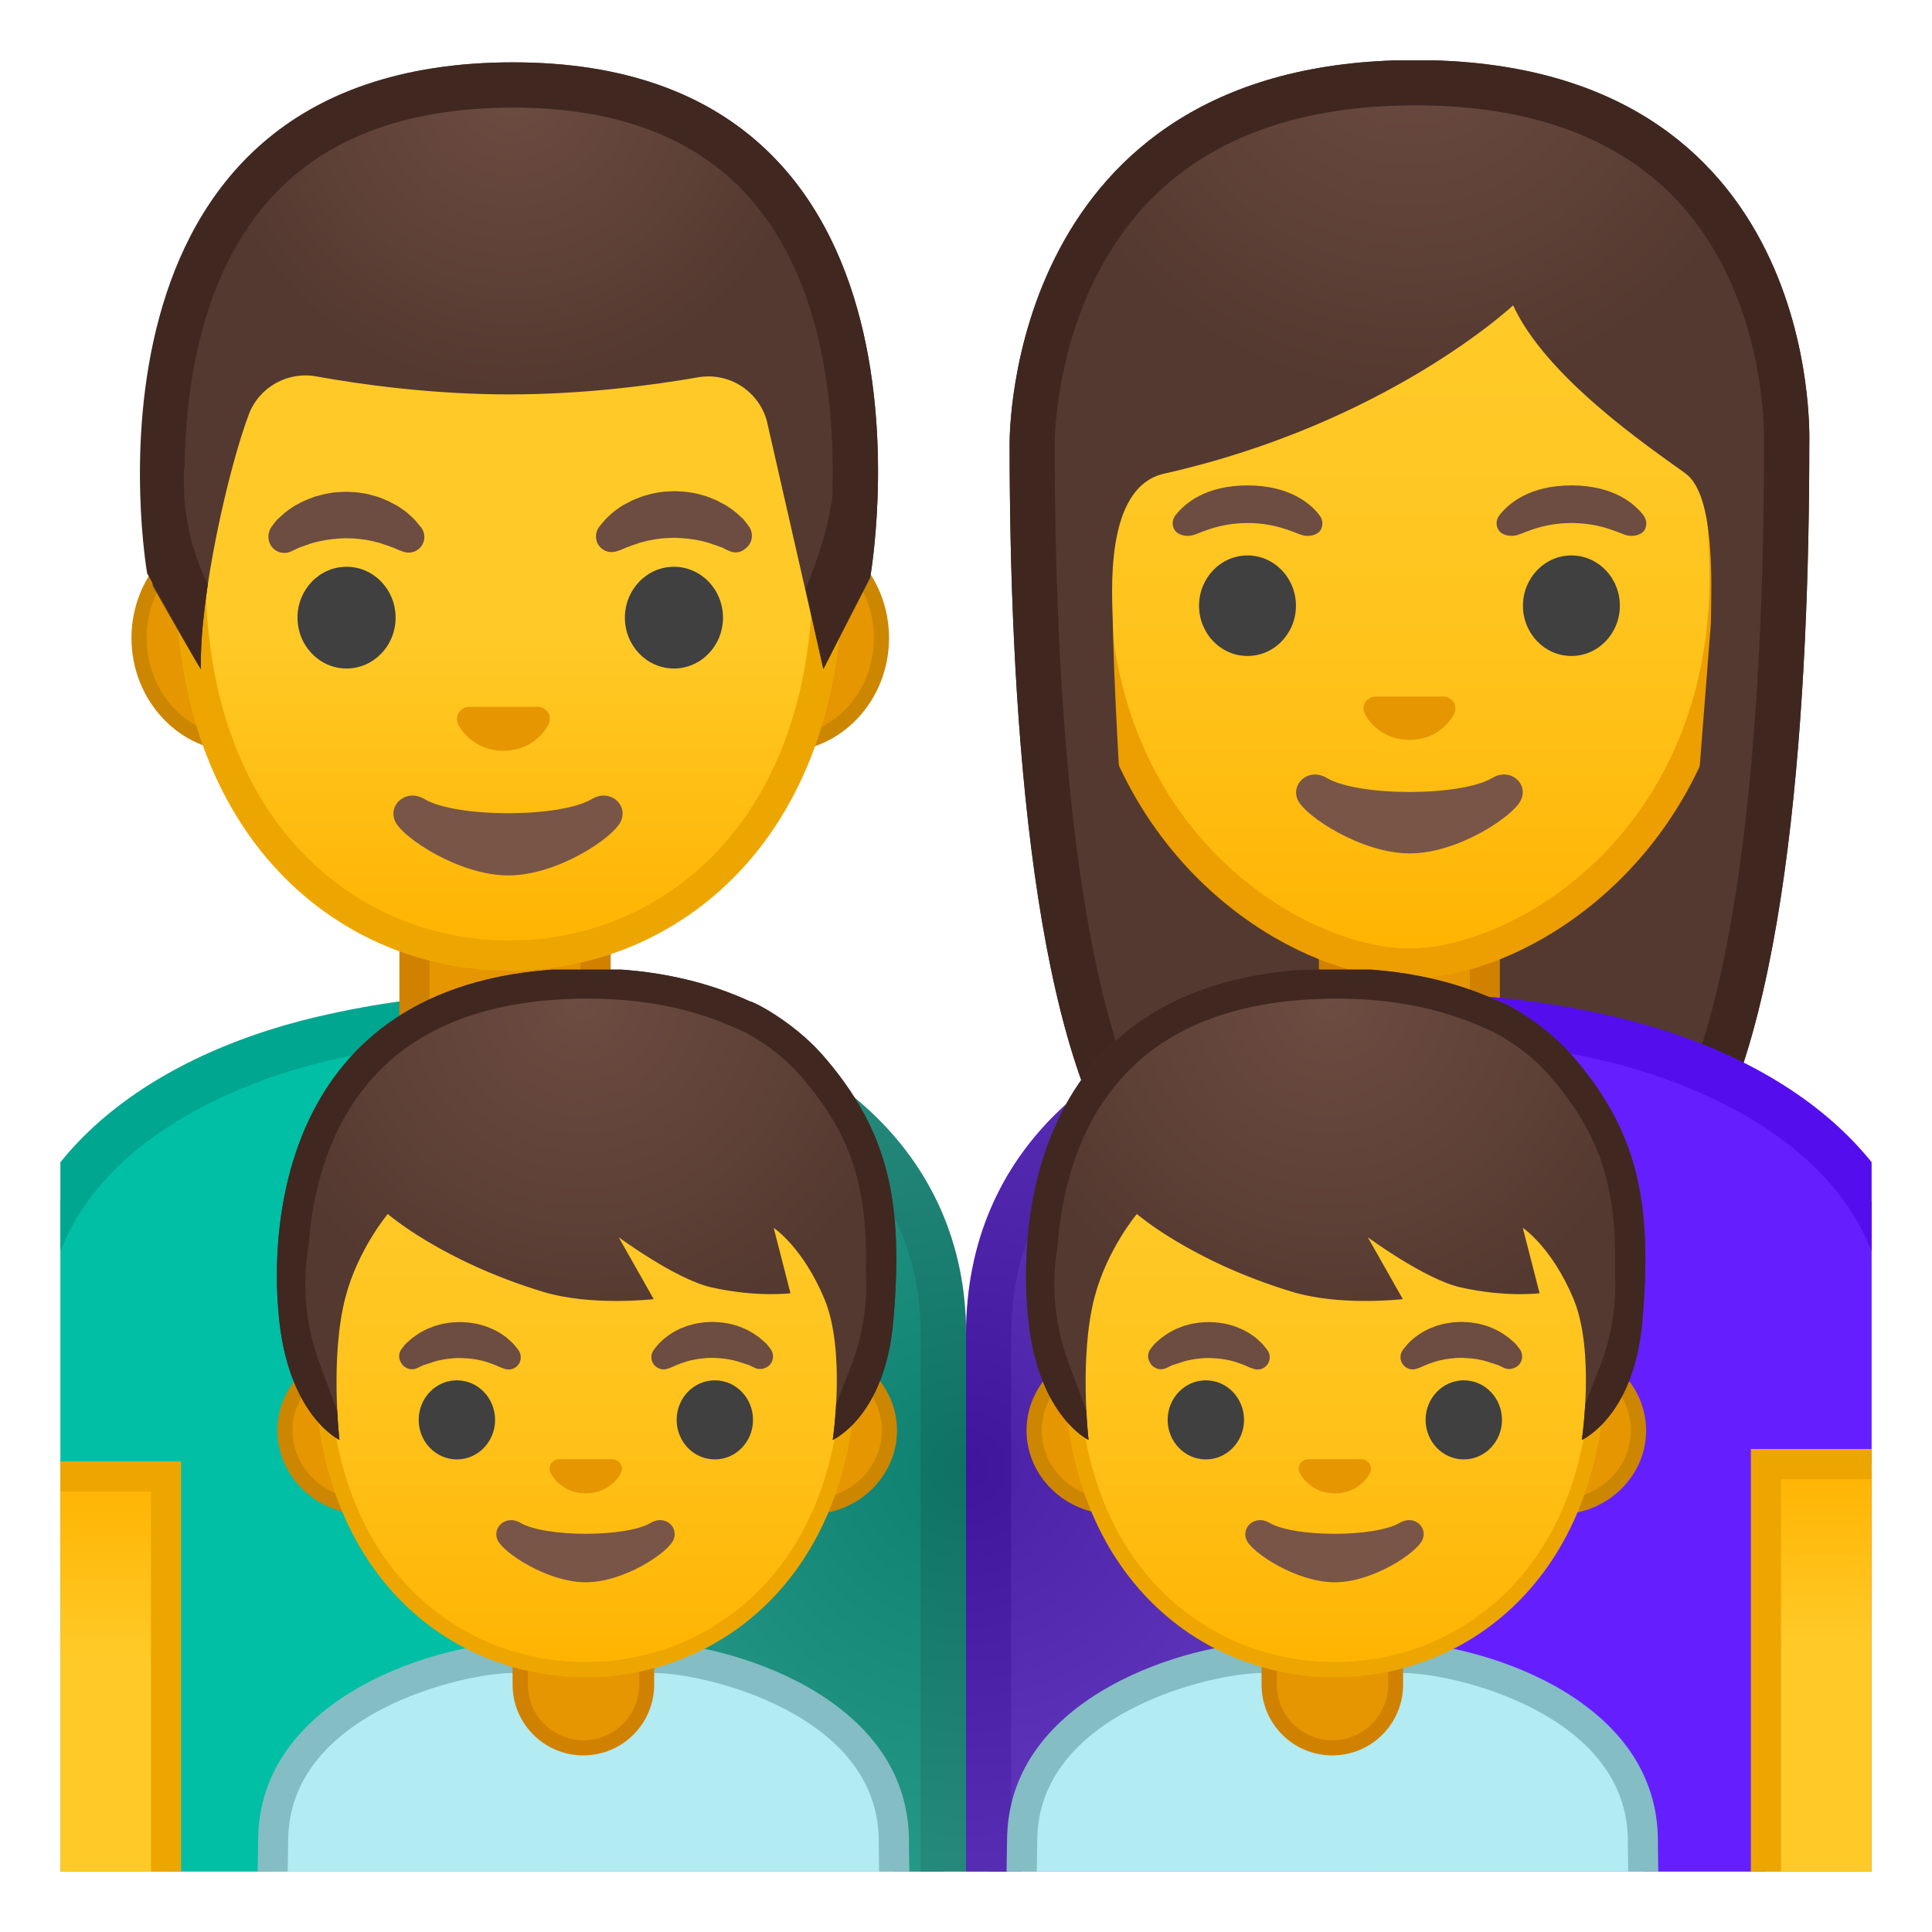 <svg width="100%" height="100%" viewBox="0 0 128 128" style="enable-background:new 0 0 128 128;" xmlns="http://www.w3.org/2000/svg" xmlns:xlink="http://www.w3.org/1999/xlink">
  <g id="レイヤー_1">
    <g>
      <defs>
        <rect id="SVGID_2_" height="120" width="120" x="4" y="4"/>
      </defs>
      <clipPath id="SVGID_3_">
        <use style="overflow:visible;" xlink:href="#SVGID_2_"/>
      </clipPath>
      <g style="clip-path:url(#SVGID_3_);">
        <g>
          <radialGradient id="SVGID_4_" cx="-16.554" cy="-142.252" gradientTransform="matrix(0.826 0 0 0.826 107.226 112.423)" gradientUnits="userSpaceOnUse" r="39.288">
            <stop offset="0" style="stop-color:#6D4C41"/>
            <stop offset="1" style="stop-color:#543930"/>
          </radialGradient>
          <path d="M93.76,3.98c-27.08,0-26.87,25.04-26.87,25.44c0,16.22,1.24,39.13,7.73,48.15 c2.57,3.57,7.55,3.77,7.55,3.77l11.21-0.02l11.21,0.02c0,0,4.98-0.2,7.55-3.77c6.49-9.01,7.73-31.93,7.73-48.15 C119.87,29.02,120.84,3.98,93.76,3.98z" style="fill:url(#SVGID_4_);"/>
        </g>
        <g id="XMLID_168_">
          <path d="M92.83,71.73c-2.46,0-4.45-1.97-4.45-4.4v-5.59h10v5.59c0,2.42-2,4.4-4.45,4.4H92.83z" style="fill:#E59600;"/>
          <path d="M97.38,62.74v4.59c0,1.87-1.55,3.4-3.45,3.4h-1.09c-1.9,0-3.45-1.52-3.45-3.4v-4.59h4H97.38 M99.38,60.74h-6h-6v6.59c0,2.98,2.44,5.4,5.45,5.4h1.09c3.01,0,5.45-2.42,5.45-5.4V60.74L99.38,60.74z" style="fill:#D18100;"/>
        </g>
        <g>
          <linearGradient id="SVGID_5_" gradientUnits="userSpaceOnUse" x1="93.38" x2="93.38" y1="63.467" y2="13.397">
            <stop offset="0" style="stop-color:#FFB300"/>
            <stop offset="0.102" style="stop-color:#FFB809"/>
            <stop offset="0.371" style="stop-color:#FFC21A"/>
            <stop offset="0.659" style="stop-color:#FFC825"/>
            <stop offset="1" style="stop-color:#FFCA28"/>
          </linearGradient>
          <path d="M93.38,63.83c-1.48,0-3.17-0.32-4.88-0.93c-7.38-2.61-16-10.65-16-24.7 c0-18.72,11.25-25.36,20.88-25.36s20.88,6.64,20.88,25.36c0,14.08-8.63,22.11-16.03,24.71C96.53,63.52,94.85,63.83,93.38,63.83z " style="fill:url(#SVGID_5_);"/>
          <path d="M93.38,13.85L93.38,13.85c9.17,0,19.88,6.38,19.88,24.36c0,13.55-8.27,21.27-15.36,23.77 c-1.6,0.56-3.16,0.86-4.52,0.86c-1.37,0-2.94-0.3-4.55-0.87c-7.07-2.5-15.33-10.23-15.33-23.76 C73.5,20.23,84.21,13.85,93.38,13.85 M93.38,11.85L93.38,11.85L93.38,11.85c-11.36,0-21.88,8.45-21.88,26.36 c0,14.39,8.91,22.9,16.67,25.64c1.85,0.65,3.63,0.98,5.22,0.98c1.57,0,3.35-0.33,5.18-0.97c7.76-2.73,16.7-11.25,16.7-25.65 C115.26,20.29,104.74,11.85,93.38,11.85L93.38,11.85z" style="fill:#ED9E00;"/>
        </g>
        <g>
          <radialGradient id="SVGID_6_" cx="-27.82" cy="-134.928" gradientTransform="matrix(0.796 0 0 0.796 115.525 108.38)" gradientUnits="userSpaceOnUse" r="31.838">
            <stop offset="0" style="stop-color:#6D4C41"/>
            <stop offset="1" style="stop-color:#543930"/>
          </radialGradient>
          <path d="M118.4,29.42c0,0,0.67-23.49-24.97-23.49S68.36,29.42,68.36,29.42s0.22,30.04,2.11,33.94 c1.89,3.91,4.75,3.77,4.75,3.77s-1.34-17.53-1.49-25.78c-0.04-1.93-0.62-9.06,3.4-9.97c14.77-3.32,23.12-11.15,23.12-11.15 c2.17,4.75,8.97,9.37,11.41,11.13c2,1.44,1.72,7.4,1.69,9.93l-2.01,25.8c0,0,3.09,0.25,5.05-3.73 C118.34,59.39,118.4,29.42,118.4,29.42z" style="fill:url(#SVGID_6_);"/>
        </g>
        <g>
          <path d="M95.9,46.2c-0.07-0.03-0.14-0.05-0.21-0.05h-4.62c-0.07,0.01-0.14,0.03-0.21,0.05 c-0.42,0.17-0.65,0.6-0.45,1.06c0.2,0.46,1.12,1.76,2.97,1.76c1.85,0,2.77-1.3,2.97-1.76C96.55,46.8,96.32,46.37,95.9,46.2z" style="fill:#E59600;"/>
          <g>
            <ellipse cx="82.65" cy="40.13" rx="3.21" ry="3.33" style="fill:#404040;"/>
            <ellipse cx="104.11" cy="40.13" rx="3.21" ry="3.33" style="fill:#404040;"/>
            <path d="M87.43,34.15c-0.61-0.81-2.03-1.99-4.78-1.99c-2.75,0-4.16,1.18-4.78,1.99 c-0.27,0.36-0.2,0.77-0.01,1.02c0.17,0.23,0.69,0.45,1.26,0.26c0.57-0.19,1.68-0.77,3.54-0.78c1.86,0.01,2.97,0.59,3.54,0.78 c0.57,0.19,1.08-0.02,1.26-0.26C87.63,34.93,87.7,34.51,87.43,34.15z" style="fill:#6D4C41;"/>
            <path d="M108.89,34.15c-0.61-0.81-2.03-1.99-4.78-1.99c-2.75,0-4.16,1.18-4.78,1.99 c-0.27,0.36-0.2,0.77-0.01,1.02c0.17,0.23,0.69,0.45,1.26,0.26c0.57-0.19,1.68-0.77,3.54-0.78c1.86,0.01,2.97,0.59,3.54,0.78 c0.57,0.19,1.08-0.02,1.26-0.26C109.09,34.93,109.16,34.51,108.89,34.15z" style="fill:#6D4C41;"/>
          </g>
          <path d="M98.87,51.54c-2.08,1.24-8.89,1.24-10.97,0c-1.19-0.71-2.41,0.38-1.92,1.46 c0.49,1.07,4.21,3.54,7.42,3.54s6.88-2.47,7.37-3.54C101.27,51.91,100.07,50.83,98.87,51.54z" style="fill:#795548;"/>
        </g>
        <path d="M93.76,6.98c7.42,0,13.17,2.03,17.09,6.03c6.05,6.17,6.04,15.29,6.02,16.31c0,0.02,0,0.08,0,0.1 c0,23.5-2.54,39.98-7.17,46.39c-1.57,2.18-4.83,2.49-5.2,2.52l-11.13-0.02l-11.12,0.02c-0.37-0.03-3.64-0.36-5.2-2.52 c-4.62-6.42-7.17-22.89-7.17-46.41c0-0.4,0.05-9.86,6.46-16.28C80.41,9.04,86.27,6.98,93.76,6.98 M93.76,3.98 c-27.08,0-26.87,25.04-26.87,25.44c0,16.22,1.24,39.13,7.73,48.15c2.57,3.57,7.55,3.77,7.55,3.77l11.21-0.02l11.21,0.02 c0,0,4.98-0.2,7.55-3.77c6.49-9.01,7.73-31.93,7.73-48.15C119.87,29.02,120.84,3.98,93.76,3.98L93.76,3.98z" style="fill:#3F2720;"/>
      </g>
      <g style="clip-path:url(#SVGID_3_);">
        <defs>
          <rect id="SVGID_7_" height="128" width="128"/>
        </defs>
        <clipPath id="SVGID_8_">
          <use style="overflow:visible;" xlink:href="#SVGID_7_"/>
        </clipPath>
        <g id="XMLID_4625_" style="clip-path:url(#SVGID_8_);">
          <g id="XMLID_4626_">
            <path d="M65.5,88.4c0-10.57,7.41-18.16,19.81-20.31c2.87-0.5,5.82-0.75,8.77-0.75 c4.21,0,8.49,0.51,12.71,1.51c12.34,2.93,19.71,10.23,19.71,19.54v38.62l-61,0.01V88.4z" style="fill:#651FFF;"/>
            <path d="M94.08,68.85L94.08,68.85c4.1,0,8.26,0.49,12.37,1.47C110.8,71.36,125,75.71,125,88.4v37.12 l-58,0.01V88.4c0-9.78,6.94-16.82,18.57-18.83C88.35,69.1,91.21,68.85,94.08,68.85 M94.07,65.85c-2.96,0-5.97,0.24-9.02,0.77 C73.18,68.67,64,76.12,64,88.4v40.14l64-0.02V88.4c0-11.37-9.63-18.33-20.86-21C102.99,66.42,98.6,65.85,94.07,65.85 L94.07,65.85z" style="fill:#540EED;"/>
          </g>
        </g>
        <g id="XMLID_4622_" style="clip-path:url(#SVGID_8_);">
          <g id="XMLID_4624_">
            <path d="M1.5,127.03V88.4c0-9.31,7.37-16.61,19.71-19.54c4.28-1.02,8.35-1.51,12.42-1.51 c2.85,0,5.74,0.25,8.61,0.75c9.79,1.69,20.25,7.91,20.25,20.31v38.64L1.5,127.03z" style="fill:#00BFA5;"/>
            <path d="M33.63,68.85c2.76,0,5.57,0.24,8.36,0.72c5.59,0.96,10.31,3.14,13.66,6.28 C59.2,79.2,61,83.42,61,88.4v37.14l-58-0.01V88.4c0-12.69,14.2-17.05,18.56-18.08C25.72,69.33,29.67,68.85,33.63,68.85 M33.63,65.85c-4.4,0-8.62,0.57-12.77,1.55C9.63,70.07,0,77.04,0,88.4v40.12l64,0.02V88.4c0-12.28-9.62-19.73-21.5-21.78 C39.45,66.1,36.51,65.85,33.63,65.85L33.63,65.85z" style="fill:#00A68F;"/>
          </g>
        </g>
        <g id="XMLID_251_" style="clip-path:url(#SVGID_8_);">
          <path d="M33.46,73.12c-3.31,0-6-2.69-6-6V61.7h12v5.42C39.46,70.43,36.77,73.12,33.46,73.12z" style="fill:#E59600;"/>
          <path d="M38.46,62.7v4.42c0,2.76-2.24,5-5,5c-2.76,0-5-2.24-5-5V62.7H38.46 M40.46,60.7h-14v6.42 c0,3.87,3.13,7,7,7s7-3.13,7-7V60.7L40.46,60.7z" style="fill:#D18100;"/>
        </g>
        <g id="XMLID_4620_" style="clip-path:url(#SVGID_8_);">
          <linearGradient id="SVGID_9_" gradientUnits="userSpaceOnUse" x1="6" x2="6" y1="97.824" y2="127.824">
            <stop offset="0" style="stop-color:#FFB300"/>
            <stop offset="0.401" style="stop-color:#FFCA28"/>
          </linearGradient>
          <rect height="30" style="fill:url(#SVGID_9_);" width="10" x="1" y="97.82"/>
          <path d="M10,98.82v28H2v-28H10 M12,96.82H0v32h12V96.82L12,96.82z" style="fill:#EDA600;"/>
        </g>
        <g id="XMLID_4619_" style="clip-path:url(#SVGID_8_);">
          <linearGradient id="SVGID_10_" gradientUnits="userSpaceOnUse" x1="122" x2="122" y1="97" y2="127">
            <stop offset="0" style="stop-color:#FFB300"/>
            <stop offset="0.401" style="stop-color:#FFCA28"/>
          </linearGradient>
          <rect height="30" style="fill:url(#SVGID_10_);" width="10" x="117" y="97"/>
          <path d="M126,98v28h-8V98H126 M128,96h-12v32h12V96L128,96z" style="fill:#EDA600;"/>
        </g>
        <radialGradient id="SVGID_11_" cx="64" cy="97.246" gradientUnits="userSpaceOnUse" r="29.228">
          <stop offset="0" style="stop-color:#212121"/>
          <stop offset="1" style="stop-color:#616161"/>
        </radialGradient>
        <path d="M85.1,66.62c-11.88,2.05-21.08,9.5-21.08,21.78 c0-12.28-9.67-19.73-21.55-21.78C40.63,66.3,39,66.1,37,65.98v62.56l27,0.01l27-0.01V65.95C89,66.06,87.07,66.28,85.1,66.62z" style="opacity:0.4;clip-path:url(#SVGID_8_);fill:url(#SVGID_11_);"/>
        <g id="XMLID_1875_" style="clip-path:url(#SVGID_8_);">
          <g id="XMLID_4603_">
            <path d="M67.62,138.12c-0.09-2.59,0.01-10.85,0.1-16.12c0-9.25,12.38-12.16,15.88-12.16h9.38 c3.5,0,15.87,2.91,15.87,12.14c0,0,0,0.6,0.01,1.06c0.16,9.99,0.14,13.71,0.09,15.08H67.62z" style="fill:#B2EBF2;"/>
            <path d="M92.98,110.84c3.28,0,14.87,2.67,14.87,11.14v0.28c0,0.04,0,0.33,0.01,0.8 c0.13,8.28,0.14,12.2,0.11,14.06H68.6c-0.04-3.16,0.03-10.11,0.12-15.14c0-8.47,11.6-11.14,14.88-11.14H92.98 M92.98,108.84 h-9.38c-4.35,0-16.88,3.3-16.88,13.14c0,0-0.31,17.14,0,17.14h43.12c0.31,0,0-16.51,0-16.86v-0.28 C109.85,112.14,97.33,108.84,92.98,108.84L92.98,108.84z" style="fill:#84BDC4;"/>
          </g>
          <g id="XMLID_4602_">
            <path d="M88.28,115.8c-2.31,0-4.19-1.88-4.19-4.19v-3.1h8.39v3.1C92.47,113.92,90.59,115.8,88.28,115.8z " style="fill:#E59600;"/>
            <path d="M91.97,109.01v2.6c0,2.04-1.66,3.69-3.69,3.69c-2.04,0-3.69-1.66-3.69-3.69v-2.6H91.97 M92.97,108.01h-9.39v3.6c0,2.59,2.1,4.69,4.69,4.69h0c2.59,0,4.69-2.1,4.69-4.69V108.01L92.97,108.01z" style="fill:#D18100;"/>
          </g>
          <g>
            <defs>
              <rect id="SVGID_12_" height="46.9" width="46.9" x="64.99" y="64.24"/>
            </defs>
            <clipPath id="SVGID_13_">
              <use style="overflow:visible;" xlink:href="#SVGID_12_"/>
            </clipPath>
            <g style="clip-path:url(#SVGID_13_);">
              <g>
                <path d="M73.79,99.84c-2.91,0-5.28-2.27-5.28-5.06c0-2.79,2.37-5.06,5.28-5.06h29.48 c2.91,0,5.28,2.27,5.28,5.06c0,2.79-2.37,5.06-5.28,5.06H73.79z" style="fill:#E59600;"/>
                <path d="M103.27,90.21c2.64,0,4.78,2.05,4.78,4.56c0,2.52-2.14,4.56-4.78,4.56H99.3H77.77h-3.98 c-2.64,0-4.78-2.05-4.78-4.56c0-2.52,2.14-4.56,4.78-4.56h3.98H99.3H103.27 M103.27,89.21H99.3H77.77h-3.98 c-3.18,0-5.78,2.5-5.78,5.56c0,3.06,2.6,5.56,5.78,5.56h3.98H99.3h3.98c3.18,0,5.78-2.5,5.78-5.56 C109.05,91.71,106.45,89.21,103.27,89.21L103.27,89.21z" style="fill:#CC8600;"/>
              </g>
              <g>
                <linearGradient id="SVGID_14_" gradientUnits="userSpaceOnUse" x1="88.419" x2="88.419" y1="110.617" y2="66.445">
                  <stop offset="0" style="stop-color:#FFB300"/>
                  <stop offset="0.102" style="stop-color:#FFB809"/>
                  <stop offset="0.371" style="stop-color:#FFC21A"/>
                  <stop offset="0.659" style="stop-color:#FFC825"/>
                  <stop offset="1" style="stop-color:#FFCA28"/>
                </linearGradient>
                <path d="M88.42,110.62c-8.41,0-17.46-6.4-17.46-20.45c0-11.25,6.68-23.4,17.46-23.4 c10.79,0,17.46,12.14,17.46,23.4C105.88,104.22,96.83,110.62,88.42,110.62z" style="fill:url(#SVGID_14_);"/>
                <path d="M88.42,67.27L88.42,67.27c4.28,0,8.54,2.29,11.69,6.28c3.4,4.3,5.27,10.2,5.27,16.61 c0,6.24-1.83,11.44-5.3,15.04c-3.05,3.17-7.19,4.91-11.66,4.91c-4.47,0-8.61-1.74-11.66-4.91c-3.47-3.6-5.3-8.8-5.3-15.04 c0-6.41,1.87-12.31,5.27-16.61C79.88,69.56,84.14,67.27,88.42,67.27 M88.42,66.27L88.42,66.27L88.42,66.27 c-9.33,0-17.96,9.8-17.96,23.9c0,14.02,8.9,20.95,17.96,20.95s17.96-6.93,17.96-20.95C106.38,76.06,97.75,66.27,88.42,66.27 L88.42,66.27z" style="fill:#EDA600;"/>
              </g>
              <path d="M90.42,96.72c-0.05-0.02-0.11-0.04-0.17-0.04h-3.63c-0.06,0.01-0.11,0.02-0.17,0.04 c-0.33,0.13-0.51,0.47-0.35,0.84c0.16,0.36,0.88,1.38,2.34,1.38c1.46,0,2.18-1.02,2.34-1.38 C90.93,97.19,90.75,96.85,90.42,96.72z" style="fill:#E59600;"/>
              <g>
                <path d="M76.2,89.41c0,0,0.07-0.1,0.2-0.26c0.03-0.04,0.06-0.08,0.11-0.13 c0.06-0.06,0.12-0.11,0.19-0.17c0.07-0.06,0.14-0.13,0.22-0.19c0.08-0.06,0.16-0.12,0.25-0.18c0.09-0.06,0.18-0.12,0.27-0.18 c0.1-0.05,0.2-0.11,0.31-0.17c0.11-0.06,0.22-0.11,0.34-0.15c0.12-0.05,0.24-0.09,0.36-0.14c0.25-0.07,0.52-0.15,0.79-0.18 c0.27-0.05,0.55-0.06,0.84-0.07c0.28,0.01,0.56,0.02,0.84,0.07c0.27,0.03,0.54,0.11,0.79,0.18c0.12,0.04,0.25,0.09,0.36,0.14 c0.12,0.05,0.23,0.09,0.34,0.15c0.11,0.06,0.21,0.11,0.31,0.17c0.1,0.06,0.19,0.12,0.27,0.18c0.09,0.06,0.17,0.11,0.24,0.18 c0.07,0.06,0.14,0.12,0.2,0.18c0.06,0.06,0.12,0.11,0.17,0.16c0.05,0.05,0.09,0.11,0.13,0.15c0.16,0.18,0.24,0.3,0.24,0.3 c0.26,0.36,0.18,0.87-0.18,1.13c-0.22,0.16-0.49,0.19-0.73,0.11l-0.15-0.05c0,0-0.1-0.03-0.25-0.1 c-0.04-0.02-0.08-0.04-0.13-0.06c-0.05-0.02-0.1-0.04-0.15-0.06c-0.11-0.04-0.23-0.09-0.36-0.13 c-0.07-0.02-0.13-0.05-0.2-0.07c-0.07-0.02-0.15-0.04-0.22-0.06c-0.04-0.01-0.07-0.02-0.11-0.03 c-0.04-0.01-0.08-0.01-0.12-0.02c-0.08-0.01-0.16-0.04-0.24-0.05c-0.17-0.02-0.34-0.05-0.51-0.06 c-0.17-0.02-0.35-0.02-0.53-0.03c-0.18,0.01-0.36,0-0.53,0.03c-0.18,0.01-0.35,0.04-0.51,0.06 c-0.08,0.01-0.16,0.04-0.24,0.05c-0.04,0.01-0.08,0.01-0.12,0.02c-0.04,0.01-0.08,0.02-0.11,0.03 c-0.08,0.02-0.15,0.04-0.22,0.06c-0.07,0.02-0.14,0.05-0.2,0.07c-0.07,0.02-0.13,0.04-0.19,0.06 c-0.05,0.02-0.1,0.04-0.15,0.05c-0.05,0.02-0.09,0.03-0.14,0.04c-0.05,0.02-0.1,0.05-0.15,0.07 c-0.18,0.09-0.29,0.14-0.29,0.14c-0.42,0.18-0.91-0.02-1.09-0.45C76.01,89.93,76.05,89.63,76.2,89.41z" style="fill:#6D4C41;"/>
                <path d="M99.67,90.64c0,0-0.11-0.05-0.29-0.14c-0.04-0.02-0.1-0.05-0.15-0.07 c-0.05-0.01-0.09-0.03-0.14-0.04c-0.05-0.02-0.1-0.03-0.15-0.05c-0.06-0.02-0.12-0.04-0.19-0.06 c-0.07-0.02-0.13-0.05-0.2-0.07c-0.07-0.02-0.15-0.04-0.22-0.06c-0.04-0.01-0.07-0.02-0.11-0.03 c-0.04-0.01-0.08-0.01-0.12-0.02c-0.08-0.01-0.16-0.04-0.24-0.05c-0.17-0.02-0.34-0.05-0.51-0.06 c-0.17-0.02-0.35-0.02-0.53-0.03c-0.18,0.01-0.36,0-0.53,0.03c-0.18,0.01-0.35,0.04-0.51,0.06 c-0.08,0.01-0.16,0.04-0.24,0.05c-0.04,0.01-0.08,0.01-0.12,0.02c-0.04,0.01-0.08,0.02-0.11,0.03 c-0.08,0.02-0.15,0.04-0.22,0.06c-0.07,0.02-0.14,0.05-0.2,0.07c-0.13,0.04-0.25,0.08-0.36,0.13 c-0.05,0.02-0.1,0.04-0.15,0.06c-0.05,0.02-0.09,0.04-0.13,0.06c-0.15,0.07-0.25,0.1-0.25,0.1l-0.14,0.05 c-0.42,0.15-0.88-0.08-1.03-0.5c-0.09-0.26-0.04-0.53,0.11-0.74c0,0,0.08-0.11,0.24-0.3c0.04-0.05,0.08-0.1,0.13-0.15 c0.05-0.05,0.11-0.1,0.17-0.16c0.06-0.06,0.13-0.12,0.2-0.18c0.07-0.06,0.16-0.11,0.24-0.18c0.09-0.06,0.18-0.12,0.27-0.18 c0.1-0.05,0.2-0.11,0.31-0.17c0.11-0.06,0.22-0.11,0.34-0.15c0.12-0.05,0.24-0.09,0.36-0.14c0.25-0.07,0.52-0.15,0.79-0.18 c0.27-0.05,0.55-0.06,0.84-0.07c0.28,0.01,0.56,0.02,0.83,0.07c0.27,0.03,0.54,0.11,0.79,0.18 c0.12,0.04,0.25,0.09,0.36,0.14c0.12,0.05,0.23,0.09,0.34,0.15c0.11,0.06,0.21,0.11,0.31,0.17c0.1,0.06,0.19,0.12,0.27,0.18 c0.09,0.06,0.17,0.11,0.25,0.18c0.08,0.07,0.15,0.13,0.22,0.19c0.07,0.06,0.13,0.12,0.19,0.17 c0.05,0.05,0.08,0.09,0.11,0.13c0.13,0.16,0.2,0.26,0.2,0.26c0.26,0.38,0.16,0.9-0.22,1.15 C100.21,90.72,99.92,90.74,99.67,90.64z" style="fill:#6D4C41;"/>
              </g>
              <g>
                <ellipse cx="79.89" cy="94.07" rx="2.53" ry="2.62" style="fill:#404040;"/>
                <ellipse cx="96.98" cy="94.07" rx="2.53" ry="2.62" style="fill:#404040;"/>
              </g>
              <g>
                <g>
                  <radialGradient id="SVGID_15_" cx="95.969" cy="66.239" gradientTransform="matrix(1.043 0 0 1.043 -11.966 -2.86)" gradientUnits="userSpaceOnUse" r="24.009">
                    <stop offset="0" style="stop-color:#6D4C41"/>
                    <stop offset="0.901" style="stop-color:#543930"/>
                  </radialGradient>
                  <path d="M104.07,69.83c-2.33-2.43-4.54-3.46-4.76-3.49c-2.71-1.24-6.2-2.18-10.72-2.18 c-19.87,0-21.25,16.27-20.45,23.4c0.7,6.29,3.98,7.84,3.98,7.84s-0.64-5.49,0.4-9.47c0.83-3.16,2.8-5.5,2.8-5.5 s3.58,3.12,10.27,5.15c3.22,0.98,7.35,0.49,7.35,0.49l-2.32-4.1c0,0,3.78,2.79,6.14,3.32c3.02,0.68,5.24,0.39,5.24,0.39 l-1.11-4.33c0,0,1.92,1.26,3.36,4.71c1.44,3.45,0.55,9.34,0.55,9.34s3.46-1.54,4.01-7.84 C109.49,79.67,108.55,74.94,104.07,69.83z" style="fill:url(#SVGID_15_);"/>
                </g>
                <g>
                  <defs>
                    <path id="SVGID_16_" d="M104.07,69.83c-2.19-2.49-4.54-3.46-4.76-3.49c-2.71-1.24-6.2-2.18-10.72-2.18 c-19.87,0-21.25,16.27-20.45,23.4c0.7,6.29,3.98,7.86,3.98,7.86l0-1.54l-1.35-3.65c-0.84-2.29-1.11-4.75-0.78-7.16 l0.45-3.28l18.03-11.59l17.92,11.59l0.47,3.19c0.38,2.57,0.08,5.19-0.88,7.61l-1.01,2.57l-0.17,2.26 c0,0,3.46-1.55,4.01-7.85C109.49,79.67,108.55,74.94,104.07,69.83z"/>
                  </defs>
                  <clipPath id="SVGID_17_">
                    <use style="overflow:visible;" xlink:href="#SVGID_16_"/>
                  </clipPath>
                  <g style="clip-path:url(#SVGID_17_);">
                    <path d="M88.59,66.16c3.67,0,6.99,0.67,9.88,2l0.28,0.13l0.06,0.01c0.56,0.27,2.34,1.27,3.75,2.85 c3.9,4.45,4.94,8.4,4.25,16.24c-0.01,0.12-0.02,0.23-0.03,0.34c-0.15-0.85-0.37-1.68-0.69-2.43 c-1.63-3.9-3.86-5.45-4.1-5.61l-4.32-2.85l1.29,5.02l0.47,1.84c-0.64-0.06-1.4-0.16-2.22-0.35c-1.41-0.32-4.06-2-5.4-2.98 l-7.51-5.53l4.59,8.12l0.69,1.22c-1.31-0.05-2.48-0.23-3.4-0.51c-6.14-1.86-9.51-4.72-9.53-4.74l-1.53-1.34l-1.31,1.56 c-0.09,0.11-2.27,2.73-3.2,6.28c-0.19,0.71-0.32,1.46-0.42,2.21c-0.01-0.1-0.02-0.2-0.04-0.3 c-0.26-2.35-0.74-10.43,4.15-15.9C77.4,67.94,82.22,66.16,88.59,66.16 M88.59,64.16c-19.87,0-21.25,16.27-20.45,23.4 c0.7,6.29,3.98,7.84,3.98,7.84s-0.64-5.49,0.4-9.47c0.83-3.16,2.8-5.5,2.8-5.5s3.58,3.12,10.27,5.15 c1.61,0.49,3.44,0.61,4.87,0.61c1.44,0,2.48-0.12,2.48-0.12l-2.32-4.1c0,0,3.78,2.79,6.14,3.32 c1.63,0.37,3.02,0.45,3.96,0.45c0.81,0,1.28-0.06,1.28-0.06l-1.11-4.33c0,0,1.92,1.26,3.36,4.71 c1.44,3.45,0.55,9.34,0.55,9.34s3.46-1.54,4.01-7.84c0.69-7.89-0.25-12.62-4.74-17.74c-1.98-2.21-4.54-3.46-4.76-3.49 C96.6,65.1,93.11,64.16,88.59,64.16L88.59,64.16z" style="fill:#402720;"/>
                  </g>
                </g>
              </g>
              <path d="M92.74,100.89c-1.64,0.97-7,0.97-8.64,0c-0.94-0.56-1.9,0.3-1.51,1.15 c0.38,0.84,3.31,2.79,5.84,2.79s5.42-1.95,5.8-2.79C94.63,101.18,93.68,100.33,92.74,100.89z" style="fill:#795548;"/>
            </g>
          </g>
        </g>
        <g id="XMLID_1_" style="clip-path:url(#SVGID_8_);">
          <g id="XMLID_14_">
            <path d="M17.99,138.12C17.9,135.54,18,127.27,18.1,122c0-9.25,12.38-12.16,15.88-12.16h9.38 c3.5,0,15.87,2.91,15.87,12.14c0,0,0,0.6,0.01,1.06c0.16,9.99,0.14,13.71,0.09,15.08H17.99z" style="fill:#B2EBF2;"/>
            <path d="M43.35,110.84c3.28,0,14.87,2.67,14.87,11.14v0.28c0,0.04,0,0.33,0.01,0.8 c0.13,8.28,0.14,12.2,0.11,14.06H18.97c-0.04-3.16,0.03-10.11,0.12-15.14c0-8.47,11.6-11.14,14.88-11.14H43.35 M43.35,108.84 h-9.37c-4.35,0-16.88,3.3-16.88,13.14c0,0-0.31,17.14,0,17.14h43.12c0.31,0,0-16.51,0-16.86v-0.28 C60.22,112.14,47.71,108.84,43.35,108.84L43.35,108.84z" style="fill:#84BDC4;"/>
          </g>
          <g id="XMLID_12_">
            <path d="M38.65,115.8c-2.31,0-4.19-1.88-4.19-4.19v-3.1h8.39v3.1C42.85,113.92,40.96,115.8,38.65,115.8z " style="fill:#E59600;"/>
            <path d="M42.35,109.01v2.6c0,2.04-1.66,3.69-3.69,3.69c-2.04,0-3.69-1.66-3.69-3.69v-2.6H42.35 M43.35,108.01h-9.39v3.6c0,2.59,2.1,4.69,4.69,4.69h0c2.59,0,4.69-2.1,4.69-4.69V108.01L43.35,108.01z" style="fill:#D18100;"/>
          </g>
          <g>
            <defs>
              <rect id="SVGID_18_" height="46.9" width="46.9" x="15.36" y="64.24"/>
            </defs>
            <clipPath id="SVGID_19_">
              <use style="overflow:visible;" xlink:href="#SVGID_18_"/>
            </clipPath>
            <g style="clip-path:url(#SVGID_19_);">
              <g>
                <path d="M24.17,99.84c-2.91,0-5.28-2.27-5.28-5.06c0-2.79,2.37-5.06,5.28-5.06h29.48 c2.91,0,5.28,2.27,5.28,5.06c0,2.79-2.37,5.06-5.28,5.06H24.17z" style="fill:#E59600;"/>
                <path d="M53.65,90.21c2.64,0,4.78,2.05,4.78,4.56c0,2.52-2.14,4.56-4.78,4.56h-3.98H28.14h-3.98 c-2.64,0-4.78-2.05-4.78-4.56c0-2.52,2.14-4.56,4.78-4.56h3.98h21.53H53.65 M53.65,89.21h-3.98H28.14h-3.98 c-3.18,0-5.78,2.5-5.78,5.56c0,3.06,2.6,5.56,5.78,5.56h3.98h21.53h3.98c3.18,0,5.78-2.5,5.78-5.56 C59.42,91.71,56.82,89.21,53.65,89.21L53.65,89.21z" style="fill:#CC8600;"/>
              </g>
              <g>
                <linearGradient id="SVGID_20_" gradientUnits="userSpaceOnUse" x1="38.793" x2="38.793" y1="110.617" y2="66.445">
                  <stop offset="0" style="stop-color:#FFB300"/>
                  <stop offset="0.102" style="stop-color:#FFB809"/>
                  <stop offset="0.371" style="stop-color:#FFC21A"/>
                  <stop offset="0.659" style="stop-color:#FFC825"/>
                  <stop offset="1" style="stop-color:#FFCA28"/>
                </linearGradient>
                <path d="M38.79,110.62c-8.41,0-17.46-6.4-17.46-20.45c0-11.25,6.68-23.4,17.46-23.4 c10.79,0,17.46,12.14,17.46,23.4C56.26,104.22,47.2,110.62,38.79,110.62z" style="fill:url(#SVGID_20_);"/>
                <path d="M38.79,67.27L38.79,67.27c4.28,0,8.54,2.29,11.69,6.28c3.4,4.3,5.27,10.2,5.27,16.61 c0,6.24-1.83,11.44-5.3,15.04c-3.05,3.17-7.19,4.91-11.66,4.91c-4.47,0-8.61-1.74-11.66-4.91c-3.47-3.6-5.3-8.8-5.3-15.04 c0-6.41,1.87-12.31,5.27-16.61C30.25,69.56,34.51,67.27,38.79,67.27 M38.79,66.27L38.79,66.27L38.79,66.27 c-9.33,0-17.96,9.8-17.96,23.9c0,14.02,8.9,20.95,17.96,20.95s17.96-6.93,17.96-20.95C56.76,76.06,48.12,66.27,38.79,66.27 L38.79,66.27z" style="fill:#EDA600;"/>
              </g>
              <path d="M40.79,96.72c-0.05-0.02-0.11-0.04-0.17-0.04h-3.63c-0.06,0.01-0.11,0.02-0.17,0.04 c-0.33,0.13-0.51,0.47-0.35,0.84c0.16,0.36,0.88,1.38,2.34,1.38c1.46,0,2.18-1.02,2.34-1.38 C41.31,97.19,41.12,96.85,40.79,96.72z" style="fill:#E59600;"/>
              <g>
                <path d="M26.58,89.41c0,0,0.07-0.1,0.2-0.26c0.03-0.04,0.06-0.08,0.11-0.13 c0.06-0.06,0.12-0.11,0.19-0.17c0.07-0.06,0.14-0.13,0.22-0.19c0.08-0.06,0.16-0.12,0.25-0.18c0.09-0.06,0.18-0.12,0.27-0.18 c0.1-0.05,0.2-0.11,0.31-0.17c0.11-0.06,0.22-0.11,0.34-0.15c0.12-0.05,0.24-0.09,0.36-0.14c0.25-0.07,0.52-0.15,0.79-0.18 c0.27-0.05,0.55-0.06,0.84-0.07c0.28,0.01,0.56,0.02,0.84,0.07c0.27,0.03,0.54,0.11,0.79,0.18c0.12,0.04,0.25,0.09,0.36,0.14 c0.12,0.05,0.23,0.09,0.34,0.15c0.11,0.06,0.21,0.11,0.31,0.17c0.1,0.06,0.19,0.12,0.27,0.18c0.09,0.06,0.17,0.11,0.24,0.18 c0.07,0.06,0.14,0.12,0.2,0.18c0.06,0.06,0.12,0.11,0.17,0.16c0.05,0.05,0.09,0.11,0.13,0.15c0.16,0.18,0.24,0.3,0.24,0.3 c0.26,0.36,0.18,0.87-0.18,1.13c-0.22,0.16-0.49,0.19-0.73,0.11l-0.15-0.05c0,0-0.1-0.03-0.25-0.1 c-0.04-0.02-0.08-0.04-0.13-0.06c-0.05-0.02-0.1-0.04-0.15-0.06c-0.11-0.04-0.23-0.09-0.36-0.13 c-0.07-0.02-0.13-0.05-0.2-0.07c-0.07-0.02-0.15-0.04-0.22-0.06c-0.04-0.01-0.07-0.02-0.11-0.03 c-0.04-0.01-0.08-0.01-0.12-0.02c-0.08-0.01-0.16-0.04-0.24-0.05c-0.17-0.02-0.34-0.05-0.51-0.06 c-0.17-0.02-0.35-0.02-0.53-0.03c-0.18,0.01-0.36,0-0.53,0.03c-0.18,0.01-0.35,0.04-0.51,0.06 c-0.08,0.01-0.16,0.04-0.24,0.05c-0.04,0.01-0.08,0.01-0.12,0.02c-0.04,0.01-0.08,0.02-0.11,0.03 c-0.08,0.02-0.15,0.04-0.22,0.06c-0.07,0.02-0.14,0.05-0.2,0.07c-0.07,0.02-0.13,0.04-0.19,0.06 c-0.05,0.02-0.1,0.04-0.15,0.05c-0.05,0.02-0.09,0.03-0.14,0.04c-0.05,0.02-0.1,0.05-0.15,0.07 c-0.18,0.09-0.29,0.14-0.29,0.14c-0.42,0.18-0.91-0.02-1.09-0.45C26.39,89.93,26.43,89.63,26.58,89.41z" style="fill:#6D4C41;"/>
                <path d="M50.04,90.64c0,0-0.11-0.05-0.29-0.14c-0.04-0.02-0.1-0.05-0.15-0.07 c-0.05-0.01-0.09-0.03-0.14-0.04c-0.05-0.02-0.1-0.03-0.15-0.05c-0.06-0.02-0.12-0.04-0.19-0.06 c-0.07-0.02-0.13-0.05-0.2-0.07c-0.07-0.02-0.15-0.04-0.22-0.06c-0.04-0.01-0.07-0.02-0.11-0.03 c-0.04-0.01-0.08-0.01-0.12-0.02c-0.08-0.01-0.16-0.04-0.24-0.05c-0.17-0.02-0.34-0.05-0.51-0.06 c-0.17-0.02-0.35-0.02-0.53-0.03c-0.18,0.01-0.36,0-0.53,0.03c-0.18,0.01-0.35,0.04-0.51,0.06 c-0.08,0.01-0.16,0.04-0.24,0.05c-0.04,0.01-0.08,0.01-0.12,0.02c-0.04,0.01-0.08,0.02-0.11,0.03 c-0.08,0.02-0.15,0.04-0.22,0.06c-0.07,0.02-0.14,0.05-0.2,0.07c-0.13,0.04-0.25,0.08-0.36,0.13 c-0.05,0.02-0.1,0.04-0.15,0.06c-0.05,0.02-0.09,0.04-0.13,0.06c-0.15,0.07-0.25,0.1-0.25,0.1l-0.14,0.05 c-0.42,0.15-0.88-0.08-1.03-0.5c-0.09-0.26-0.04-0.53,0.11-0.74c0,0,0.08-0.11,0.24-0.3c0.04-0.05,0.08-0.1,0.13-0.15 c0.05-0.05,0.11-0.1,0.17-0.16c0.06-0.06,0.13-0.12,0.2-0.18c0.07-0.06,0.16-0.11,0.24-0.18c0.09-0.06,0.18-0.12,0.27-0.18 c0.1-0.05,0.2-0.11,0.31-0.17c0.11-0.06,0.22-0.11,0.34-0.15c0.12-0.05,0.24-0.09,0.36-0.14c0.25-0.07,0.52-0.15,0.79-0.18 c0.27-0.05,0.55-0.06,0.83-0.07c0.28,0.01,0.56,0.02,0.84,0.07c0.27,0.03,0.54,0.11,0.79,0.18 c0.12,0.04,0.25,0.09,0.36,0.14c0.12,0.05,0.23,0.09,0.34,0.15c0.11,0.06,0.21,0.11,0.31,0.17c0.1,0.06,0.19,0.12,0.27,0.18 c0.09,0.06,0.17,0.11,0.25,0.18c0.08,0.07,0.15,0.13,0.22,0.19c0.07,0.06,0.13,0.12,0.19,0.17 c0.05,0.05,0.08,0.09,0.11,0.13c0.13,0.16,0.2,0.26,0.2,0.26c0.26,0.38,0.16,0.9-0.22,1.15 C50.59,90.72,50.29,90.74,50.04,90.64z" style="fill:#6D4C41;"/>
              </g>
              <g>
                <ellipse cx="30.27" cy="94.07" rx="2.53" ry="2.62" style="fill:#404040;"/>
                <ellipse cx="47.36" cy="94.07" rx="2.53" ry="2.62" style="fill:#404040;"/>
              </g>
              <g>
                <g>
                  <radialGradient id="SVGID_21_" cx="48.397" cy="66.239" gradientTransform="matrix(1.043 0 0 1.043 -11.966 -2.86)" gradientUnits="userSpaceOnUse" r="24.009">
                    <stop offset="0" style="stop-color:#6D4C41"/>
                    <stop offset="0.901" style="stop-color:#543930"/>
                  </radialGradient>
                  <path d="M54.44,69.83c-2.33-2.43-4.54-3.46-4.76-3.49c-2.71-1.24-6.2-2.18-10.72-2.18 c-19.87,0-21.25,16.27-20.45,23.4c0.7,6.29,3.98,7.84,3.98,7.84s-0.64-5.49,0.4-9.47c0.83-3.16,2.8-5.5,2.8-5.5 s3.58,3.12,10.27,5.15c3.22,0.98,7.35,0.49,7.35,0.49l-2.32-4.1c0,0,3.78,2.79,6.14,3.32c3.02,0.68,5.24,0.39,5.24,0.39 l-1.11-4.33c0,0,1.92,1.26,3.36,4.71c1.44,3.45,0.55,9.34,0.55,9.34s3.46-1.54,4.01-7.84 C59.87,79.67,58.92,74.94,54.44,69.83z" style="fill:url(#SVGID_21_);"/>
                </g>
                <g>
                  <defs>
                    <path id="SVGID_22_" d="M54.44,69.83c-2.19-2.49-4.54-3.46-4.76-3.49c-2.71-1.24-6.2-2.18-10.72-2.18 c-19.87,0-21.25,16.27-20.45,23.4c0.7,6.29,3.98,7.86,3.98,7.86l0-1.54l-1.35-3.65c-0.84-2.29-1.11-4.75-0.78-7.16 l0.45-3.28l18.03-11.59L56.76,79.8l0.47,3.19c0.38,2.57,0.08,5.19-0.88,7.61l-1.01,2.57l-0.17,2.26 c0,0,3.46-1.55,4.01-7.85C59.87,79.67,58.92,74.94,54.44,69.83z"/>
                  </defs>
                  <clipPath id="SVGID_23_">
                    <use style="overflow:visible;" xlink:href="#SVGID_22_"/>
                  </clipPath>
                  <g style="clip-path:url(#SVGID_23_);">
                    <path d="M38.96,66.16c3.67,0,6.99,0.67,9.88,2l0.28,0.13l0.06,0.01c0.56,0.27,2.34,1.27,3.75,2.85 c3.9,4.45,4.94,8.4,4.25,16.24c-0.01,0.12-0.02,0.23-0.03,0.34c-0.15-0.85-0.37-1.68-0.69-2.43 c-1.63-3.9-3.86-5.45-4.1-5.61l-4.32-2.85l1.29,5.02l0.47,1.84c-0.64-0.06-1.4-0.16-2.22-0.35c-1.41-0.32-4.06-2-5.4-2.98 l-7.51-5.53l4.59,8.12l0.69,1.22c-1.31-0.05-2.48-0.23-3.4-0.51c-6.14-1.86-9.51-4.72-9.53-4.74l-1.53-1.34l-1.31,1.56 c-0.09,0.11-2.27,2.73-3.2,6.28c-0.19,0.71-0.32,1.46-0.42,2.21c-0.01-0.1-0.02-0.2-0.04-0.3 c-0.26-2.35-0.74-10.43,4.15-15.9C27.78,67.94,32.59,66.16,38.96,66.16 M38.96,64.16c-19.87,0-21.25,16.27-20.45,23.4 c0.7,6.29,3.98,7.84,3.98,7.84s-0.64-5.49,0.4-9.47c0.83-3.16,2.8-5.5,2.8-5.5s3.58,3.12,10.27,5.15 c1.61,0.49,3.44,0.61,4.87,0.61c1.44,0,2.48-0.12,2.48-0.12l-2.32-4.1c0,0,3.78,2.79,6.14,3.32 c1.63,0.37,3.02,0.45,3.96,0.45c0.81,0,1.28-0.06,1.28-0.06l-1.11-4.33c0,0,1.92,1.26,3.36,4.71 c1.44,3.45,0.55,9.34,0.55,9.34s3.46-1.54,4.01-7.84c0.69-7.89-0.25-12.62-4.74-17.74c-1.98-2.21-4.54-3.46-4.76-3.49 C46.97,65.1,43.48,64.16,38.96,64.16L38.96,64.16z" style="fill:#402720;"/>
                  </g>
                </g>
              </g>
              <path d="M43.12,100.89c-1.64,0.97-7,0.97-8.64,0c-0.94-0.56-1.9,0.3-1.51,1.15 c0.38,0.84,3.31,2.79,5.84,2.79s5.42-1.95,5.8-2.79C45,101.18,44.06,100.33,43.12,100.89z" style="fill:#795548;"/>
            </g>
          </g>
        </g>
      </g>
      <g style="clip-path:url(#SVGID_3_);">
        <defs>
          <rect id="SVGID_24_" height="60.22" width="60.22" x="3.69" y="4.11"/>
        </defs>
        <clipPath id="SVGID_25_">
          <use style="overflow:visible;" xlink:href="#SVGID_24_"/>
        </clipPath>
        <g style="clip-path:url(#SVGID_25_);">
          <g>
            <path d="M15.78,49.3c-3.62,0-6.57-3.15-6.57-7.03s2.95-7.03,6.57-7.03h36.05c3.62,0,6.57,3.15,6.57,7.03 s-2.95,7.03-6.57,7.03H15.78z" style="fill:#E59600;"/>
            <path d="M51.83,35.74c3.35,0,6.07,2.93,6.07,6.53c0,3.6-2.72,6.53-6.07,6.53h-4.86H20.64h-4.86 c-3.35,0-6.07-2.93-6.07-6.53c0-3.6,2.72-6.53,6.07-6.53h4.86h26.33H51.83 M51.83,34.74h-4.86H20.64h-4.86 c-3.89,0-7.07,3.39-7.07,7.53c0,4.14,3.18,7.53,7.07,7.53h4.86h26.33h4.86c3.89,0,7.07-3.39,7.07-7.53 C58.9,38.13,55.72,34.74,51.83,34.74L51.83,34.74z" style="fill:#CC8600;"/>
          </g>
          <g>
            <linearGradient id="SVGID_26_" gradientUnits="userSpaceOnUse" x1="33.733" x2="33.733" y1="8.91" y2="63.352">
              <stop offset="0.599" style="stop-color:#FFCA28"/>
              <stop offset="1" style="stop-color:#FFB300"/>
            </linearGradient>
            <path d="M33.73,63.32c-5.56,0-10.71-2.21-14.51-6.23c-4.32-4.56-6.6-11.14-6.6-19.03 c0-8.09,2.32-15.55,6.54-20.98c3.92-5.06,9.23-7.96,14.57-7.96s10.65,2.9,14.57,7.96c4.22,5.44,6.54,12.89,6.54,20.98 c0,7.89-2.28,14.47-6.6,19.03C44.45,61.11,39.29,63.32,33.73,63.32z" style="fill:url(#SVGID_26_);"/>
            <path d="M33.73,10.11L33.73,10.11c5.03,0,10.05,2.76,13.78,7.57c4.08,5.26,6.33,12.5,6.33,20.37 c0,7.63-2.19,13.97-6.32,18.35c-3.61,3.81-8.51,5.91-13.79,5.91c-5.28,0-10.18-2.1-13.79-5.91 c-4.14-4.37-6.32-10.72-6.32-18.35c0-7.87,2.25-15.11,6.33-20.37C23.68,12.87,28.71,10.11,33.73,10.11 M33.73,8.11L33.73,8.11 L33.73,8.11c-11.48,0-22.11,12.28-22.11,29.94c0,17.57,10.95,26.26,22.11,26.26c11.16,0,22.11-8.69,22.11-26.26 C55.84,20.39,45.21,8.11,33.73,8.11L33.73,8.11z" style="fill:#EDA600;"/>
          </g>
          <g>
            <path d="M17.97,34.93c0,0,0.09-0.13,0.25-0.33c0.04-0.05,0.08-0.11,0.14-0.17 c0.07-0.07,0.15-0.14,0.24-0.22c0.09-0.08,0.18-0.16,0.28-0.25c0.1-0.08,0.2-0.15,0.31-0.23c0.11-0.08,0.23-0.16,0.35-0.23 c0.13-0.07,0.26-0.14,0.4-0.21c0.14-0.08,0.28-0.14,0.43-0.2c0.15-0.06,0.31-0.12,0.47-0.18c0.32-0.09,0.66-0.19,1.01-0.24 c0.35-0.07,0.71-0.07,1.07-0.09c0.36,0.02,0.72,0.02,1.07,0.09c0.35,0.04,0.69,0.15,1.01,0.24c0.16,0.05,0.32,0.11,0.47,0.18 c0.15,0.06,0.3,0.12,0.43,0.2c0.14,0.07,0.27,0.14,0.4,0.21c0.12,0.07,0.24,0.16,0.35,0.23c0.11,0.08,0.22,0.15,0.31,0.23 c0.09,0.08,0.18,0.16,0.26,0.23c0.08,0.07,0.16,0.14,0.22,0.21c0.07,0.07,0.12,0.14,0.17,0.19c0.2,0.24,0.31,0.38,0.31,0.38 c0.33,0.46,0.23,1.11-0.24,1.45c-0.28,0.2-0.63,0.24-0.94,0.14l-0.19-0.07c0,0-0.13-0.04-0.32-0.13 c-0.05-0.02-0.1-0.05-0.16-0.07c-0.06-0.02-0.13-0.05-0.2-0.07c-0.14-0.06-0.29-0.11-0.46-0.16c-0.09-0.03-0.17-0.06-0.26-0.09 c-0.09-0.02-0.19-0.05-0.28-0.07c-0.05-0.01-0.1-0.03-0.15-0.04c-0.05-0.01-0.1-0.02-0.15-0.03c-0.1-0.02-0.21-0.05-0.31-0.06 c-0.22-0.02-0.43-0.07-0.66-0.08c-0.22-0.03-0.45-0.02-0.68-0.03c-0.23,0.01-0.46,0.01-0.68,0.04 c-0.23,0.01-0.44,0.06-0.66,0.08c-0.11,0.02-0.21,0.05-0.31,0.06c-0.05,0.01-0.1,0.02-0.15,0.03c-0.05,0.01-0.1,0.03-0.15,0.04 c-0.1,0.02-0.19,0.05-0.28,0.07c-0.09,0.02-0.18,0.06-0.26,0.09c-0.08,0.03-0.17,0.05-0.24,0.08 c-0.07,0.02-0.13,0.05-0.19,0.07c-0.06,0.02-0.12,0.04-0.18,0.06c-0.06,0.03-0.13,0.07-0.19,0.09 c-0.24,0.12-0.38,0.18-0.38,0.18c-0.54,0.23-1.17-0.03-1.39-0.58C17.72,35.6,17.78,35.22,17.97,34.93z" style="fill:#6D4C41;"/>
            <path d="M48.35,36.52c0,0-0.14-0.06-0.38-0.18c-0.06-0.03-0.13-0.07-0.19-0.09 c-0.06-0.01-0.12-0.04-0.18-0.06c-0.06-0.02-0.12-0.04-0.19-0.07c-0.08-0.02-0.16-0.05-0.24-0.08 c-0.09-0.03-0.17-0.06-0.26-0.09c-0.09-0.02-0.19-0.05-0.28-0.07c-0.05-0.01-0.1-0.03-0.15-0.04 c-0.05-0.01-0.1-0.02-0.15-0.03c-0.1-0.02-0.21-0.05-0.31-0.06c-0.22-0.02-0.43-0.07-0.66-0.08 c-0.22-0.03-0.45-0.02-0.68-0.04c-0.23,0.01-0.46,0.01-0.68,0.03c-0.23,0.01-0.44,0.06-0.66,0.08 c-0.11,0.02-0.21,0.05-0.31,0.06c-0.05,0.01-0.1,0.02-0.15,0.03c-0.05,0.01-0.1,0.03-0.15,0.04c-0.1,0.03-0.19,0.05-0.28,0.07 c-0.09,0.02-0.18,0.06-0.26,0.09c-0.17,0.05-0.33,0.11-0.46,0.16c-0.07,0.03-0.13,0.05-0.2,0.07 c-0.06,0.02-0.11,0.05-0.16,0.07c-0.2,0.09-0.32,0.13-0.32,0.13l-0.19,0.06c-0.54,0.19-1.13-0.1-1.32-0.64 c-0.11-0.33-0.05-0.68,0.14-0.95c0,0,0.1-0.14,0.31-0.38c0.05-0.06,0.11-0.13,0.17-0.19c0.07-0.07,0.14-0.13,0.22-0.21 c0.08-0.07,0.17-0.15,0.26-0.23c0.09-0.08,0.2-0.15,0.31-0.23c0.11-0.08,0.23-0.16,0.35-0.23c0.13-0.07,0.26-0.14,0.4-0.21 c0.14-0.08,0.28-0.14,0.43-0.2c0.15-0.06,0.31-0.12,0.47-0.18c0.32-0.09,0.66-0.19,1.01-0.24c0.35-0.07,0.71-0.07,1.07-0.09 c0.36,0.02,0.72,0.02,1.07,0.09c0.35,0.04,0.69,0.15,1.01,0.24c0.16,0.05,0.32,0.11,0.47,0.18c0.15,0.06,0.3,0.12,0.43,0.2 c0.14,0.07,0.27,0.14,0.4,0.21c0.12,0.07,0.24,0.16,0.35,0.23c0.11,0.08,0.21,0.15,0.31,0.23c0.1,0.09,0.2,0.17,0.28,0.25 c0.09,0.08,0.17,0.15,0.24,0.22c0.06,0.07,0.1,0.12,0.14,0.17c0.16,0.21,0.25,0.33,0.25,0.33c0.33,0.49,0.21,1.15-0.28,1.48 C49.06,36.63,48.67,36.65,48.35,36.52z" style="fill:#6D4C41;"/>
          </g>
          <g>
            <ellipse cx="22.96" cy="40.92" rx="3.25" ry="3.37" style="fill:#404040;"/>
            <ellipse cx="44.65" cy="40.92" rx="3.25" ry="3.37" style="fill:#404040;"/>
          </g>
          <g>
            <radialGradient id="SVGID_27_" cx="33.877" cy="5.831" gradientUnits="userSpaceOnUse" r="20.048">
              <stop offset="0" style="stop-color:#6D4C41"/>
              <stop offset="1" style="stop-color:#543930"/>
            </radialGradient>
            <path d="M33.99,4.13c-30.21,0-23.86,34.71-23.86,34.71s3.18,5.61,3.18,5.49 c-0.11-4.78,1.81-13.25,3.17-16.86c0.68-1.82,2.57-2.88,4.48-2.53c2.94,0.53,7.62,1.19,12.78,1.19c4.96,0,9.51-0.61,12.5-1.13 c2.05-0.36,4.03,0.9,4.57,2.91l3.74,16.41l3.09-6C57.64,38.34,63.83,4.13,33.99,4.13z" style="fill:url(#SVGID_27_);"/>
          </g>
          <g>
            <defs>
              <path id="SVGID_28_" d="M33.99,4.13C3.78,4.13,9.75,37.99,9.75,37.99s3.57,6.47,3.57,6.35c-0.02-1.02,0.64-5.25,0.64-5.25l0,0 c-1.17-2.22-1.78-4.69-1.78-7.19v-0.74l1.78-6.6l19.89-12.28l19.6,12.17l1.66,7.6l0.05,0.69c-0.27,2.21-0.95,4.22-1.79,6.29h0 l1.18,5.3l3.18-6.29C57.73,38.05,63.83,4.13,33.99,4.13z"/>
            </defs>
            <clipPath id="SVGID_29_">
              <use style="overflow:visible;" xlink:href="#SVGID_28_"/>
            </clipPath>
            <g style="clip-path:url(#SVGID_29_);">
              <path d="M33.99,7.13c7.09,0,12.46,2.12,15.96,6.31c4.93,5.88,5.41,14.66,5.17,19.92l-1.39-6.1 c-0.01-0.04-0.02-0.07-0.03-0.11c-0.82-3.06-3.61-5.19-6.77-5.19c-0.4,0-0.81,0.04-1.21,0.1c-2.84,0.49-7.22,1.08-11.98,1.08 c-4.91,0-9.37-0.62-12.24-1.14c-0.42-0.08-0.84-0.11-1.26-0.11c-2.91,0-5.54,1.82-6.56,4.54c-0.45,1.2-0.96,2.91-1.45,4.84 c0.02-5.18,0.95-12.51,5.31-17.68C21.14,9.3,26.68,7.13,33.99,7.13 M33.99,4.13C3.78,4.13,9.68,37.99,9.68,37.99 s3.57,6.35,3.63,6.35c0,0,0,0,0,0c-0.11-4.78,1.81-13.25,3.17-16.86c0.6-1.59,2.11-2.59,3.76-2.59 c0.24,0,0.48,0.02,0.73,0.07c2.94,0.53,7.62,1.19,12.78,1.19c4.96,0,9.51-0.61,12.5-1.13c0.23-0.04,0.46-0.06,0.69-0.06 c1.79,0,3.4,1.19,3.87,2.97l3.74,16.41l3.09-6C57.64,38.34,63.83,4.13,33.99,4.13L33.99,4.13z" style="fill:#402821;"/>
            </g>
          </g>
          <g>
            <path d="M39.21,52.94c-2.1,1.25-8.99,1.25-11.09,0c-1.21-0.72-2.44,0.38-1.94,1.48 c0.49,1.08,4.25,3.58,7.5,3.58s6.96-2.5,7.45-3.58C41.64,53.32,40.42,52.22,39.21,52.94z" style="fill:#795548;"/>
            <path d="M35.9,46.88c-0.07-0.03-0.14-0.05-0.21-0.05h-4.67c-0.07,0.01-0.14,0.03-0.21,0.05 c-0.42,0.17-0.66,0.61-0.46,1.08c0.2,0.47,1.13,1.78,3,1.78c1.87,0,2.8-1.31,3-1.78C36.56,47.49,36.33,47.05,35.9,46.88z" style="fill:#E59600;"/>
          </g>
        </g>
      </g>
    </g>
  </g>
  <g id="Layer_2" style="display:none;">
    <g style="display:inline;">
      <g style="opacity:0.6;">
        <circle cx="64" cy="64" r="28" style="opacity:0.61;fill:none;stroke:#000000;stroke-width:0.263;stroke-miterlimit:10;"/>
        <line style="opacity:0.61;fill:none;stroke:#000000;stroke-width:0.25;stroke-miterlimit:10;" x1="84" x2="84" y1="0" y2="128"/>
        <line style="opacity:0.61;fill:none;stroke:#000000;stroke-width:0.25;stroke-miterlimit:10;" x1="44" x2="44" y1="0" y2="128"/>
        <line style="opacity:0.61;fill:none;stroke:#000000;stroke-width:0.25;stroke-miterlimit:10;" x1="64" x2="64" y1="0" y2="128"/>
        <line style="opacity:0.61;fill:none;stroke:#000000;stroke-width:0.25;stroke-miterlimit:10;" x1="128" x2="0" y1="64" y2="64"/>
        <line style="opacity:0.61;fill:none;stroke:#000000;stroke-width:0.25;stroke-miterlimit:10;" x1="128" x2="0" y1="44" y2="44"/>
        <line style="opacity:0.61;fill:none;stroke:#000000;stroke-width:0.25;stroke-miterlimit:10;" x1="128" x2="0" y1="83.75" y2="83.75"/>
        <line style="opacity:0.61;fill:none;stroke:#000000;stroke-width:0.25;stroke-miterlimit:10;" x1="128" x2="0" y1="128" y2="0"/>
        <line style="opacity:0.61;fill:none;stroke:#000000;stroke-width:0.25;stroke-miterlimit:10;" x1="0" x2="128" y1="128" y2="0"/>
        <g style="opacity:0.61;">
          <path d="M64,4.26c32.94,0,59.74,26.8,59.74,59.74S96.94,123.74,64,123.74S4.26,96.94,4.26,64S31.06,4.26,64,4.26 M64,4 C30.86,4,4,30.86,4,64s26.86,60,60,60s60-26.86,60-60S97.14,4,64,4L64,4z"/>
        </g>
        <path d="M107.97,115.97H20.03 c-4.42,0-8.03-3.61-8.03-8.03V20.03c0-4.42,3.61-8.03,8.03-8.03h87.94c4.42,0,8.03,3.61,8.03,8.03v87.91 C116,112.36,112.39,115.97,107.97,115.97z" style="opacity:0.61;fill:none;stroke:#000000;stroke-width:0.258;stroke-miterlimit:10;"/>
        <path d="M100,124H28c-4.4,0-8-3.6-8-8 V12c0-4.4,3.6-8,8-8h72c4.4,0,8,3.6,8,8v104C108,120.4,104.4,124,100,124z" style="opacity:0.61;fill:none;stroke:#000000;stroke-width:0.263;stroke-miterlimit:10;"/>
        <path d="M113.77,108H14.23 C8.6,108,4,103.4,4,97.77V30.28c0-5.63,4.6-10.23,10.23-10.23h99.54c5.63,0,10.23,4.6,10.23,10.23v67.48 C124,103.4,119.4,108,113.77,108z" style="opacity:0.61;fill:none;stroke:#000000;stroke-width:0.263;stroke-miterlimit:10;"/>
      </g>
      <g>
        <g style="opacity:0.2;">
          <defs>
            <rect id="SVGID_1_" height="128" style="opacity:0.2;" width="128" x="0" y="0"/>
          </defs>
          <clipPath id="SVGID_30_">
            <use style="overflow:visible;" xlink:href="#SVGID_1_"/>
          </clipPath>
          <g style="clip-path:url(#SVGID_30_);">
            <g>
              <line style="fill:none;stroke:#000000;stroke-width:0.25;stroke-miterlimit:10;" x1="-28" x2="-28" y1="160" y2="-32"/>
              <line style="fill:none;stroke:#000000;stroke-width:0.25;stroke-miterlimit:10;" x1="-24" x2="-24" y1="160" y2="-32"/>
              <line style="fill:none;stroke:#000000;stroke-width:0.25;stroke-miterlimit:10;" x1="-20" x2="-20" y1="160" y2="-32"/>
              <line style="fill:none;stroke:#000000;stroke-width:0.25;stroke-miterlimit:10;" x1="-16" x2="-16" y1="160" y2="-32"/>
              <line style="fill:none;stroke:#000000;stroke-width:0.25;stroke-miterlimit:10;" x1="-12" x2="-12" y1="160" y2="-32"/>
              <line style="fill:none;stroke:#000000;stroke-width:0.25;stroke-miterlimit:10;" x1="-8" x2="-8" y1="160" y2="-32"/>
              <line style="fill:none;stroke:#000000;stroke-width:0.25;stroke-miterlimit:10;" x1="-4" x2="-4" y1="160" y2="-32"/>
              <line style="fill:none;stroke:#000000;stroke-width:0.25;stroke-miterlimit:10;" x1="0" x2="0" y1="160" y2="-32"/>
              <line style="fill:none;stroke:#000000;stroke-width:0.25;stroke-miterlimit:10;" x1="4" x2="4" y1="160" y2="-32"/>
              <line style="fill:none;stroke:#000000;stroke-width:0.25;stroke-miterlimit:10;" x1="8" x2="8" y1="160" y2="-32"/>
              <line style="fill:none;stroke:#000000;stroke-width:0.25;stroke-miterlimit:10;" x1="12" x2="12" y1="160" y2="-32"/>
              <line style="fill:none;stroke:#000000;stroke-width:0.25;stroke-miterlimit:10;" x1="16" x2="16" y1="160" y2="-32"/>
              <line style="fill:none;stroke:#000000;stroke-width:0.25;stroke-miterlimit:10;" x1="20" x2="20" y1="160" y2="-32"/>
              <line style="fill:none;stroke:#000000;stroke-width:0.25;stroke-miterlimit:10;" x1="24" x2="24" y1="160" y2="-32"/>
              <line style="fill:none;stroke:#000000;stroke-width:0.25;stroke-miterlimit:10;" x1="28" x2="28" y1="160" y2="-32"/>
              <line style="fill:none;stroke:#000000;stroke-width:0.25;stroke-miterlimit:10;" x1="32" x2="32" y1="160" y2="-32"/>
              <line style="fill:none;stroke:#000000;stroke-width:0.25;stroke-miterlimit:10;" x1="36" x2="36" y1="160" y2="-32"/>
              <line style="fill:none;stroke:#000000;stroke-width:0.25;stroke-miterlimit:10;" x1="40" x2="40" y1="160" y2="-32"/>
              <line style="fill:none;stroke:#000000;stroke-width:0.25;stroke-miterlimit:10;" x1="44" x2="44" y1="160" y2="-32"/>
              <line style="fill:none;stroke:#000000;stroke-width:0.25;stroke-miterlimit:10;" x1="48" x2="48" y1="160" y2="-32"/>
              <line style="fill:none;stroke:#000000;stroke-width:0.25;stroke-miterlimit:10;" x1="52" x2="52" y1="160" y2="-32"/>
              <line style="fill:none;stroke:#000000;stroke-width:0.25;stroke-miterlimit:10;" x1="56" x2="56" y1="160" y2="-32"/>
              <line style="fill:none;stroke:#000000;stroke-width:0.25;stroke-miterlimit:10;" x1="60" x2="60" y1="160" y2="-32"/>
              <line style="fill:none;stroke:#000000;stroke-width:0.25;stroke-miterlimit:10;" x1="64" x2="64" y1="160" y2="-32"/>
              <line style="fill:none;stroke:#000000;stroke-width:0.25;stroke-miterlimit:10;" x1="68" x2="68" y1="160" y2="-32"/>
              <line style="fill:none;stroke:#000000;stroke-width:0.25;stroke-miterlimit:10;" x1="72" x2="72" y1="160" y2="-32"/>
              <line style="fill:none;stroke:#000000;stroke-width:0.25;stroke-miterlimit:10;" x1="76" x2="76" y1="160" y2="-32"/>
              <line style="fill:none;stroke:#000000;stroke-width:0.25;stroke-miterlimit:10;" x1="80" x2="80" y1="160" y2="-32"/>
              <line style="fill:none;stroke:#000000;stroke-width:0.25;stroke-miterlimit:10;" x1="84" x2="84" y1="160" y2="-32"/>
              <line style="fill:none;stroke:#000000;stroke-width:0.25;stroke-miterlimit:10;" x1="88" x2="88" y1="160" y2="-32"/>
              <line style="fill:none;stroke:#000000;stroke-width:0.25;stroke-miterlimit:10;" x1="92" x2="92" y1="160" y2="-32"/>
              <line style="fill:none;stroke:#000000;stroke-width:0.25;stroke-miterlimit:10;" x1="96" x2="96" y1="160" y2="-32"/>
              <line style="fill:none;stroke:#000000;stroke-width:0.25;stroke-miterlimit:10;" x1="100" x2="100" y1="160" y2="-32"/>
              <line style="fill:none;stroke:#000000;stroke-width:0.25;stroke-miterlimit:10;" x1="104" x2="104" y1="160" y2="-32"/>
              <line style="fill:none;stroke:#000000;stroke-width:0.25;stroke-miterlimit:10;" x1="108" x2="108" y1="160" y2="-32"/>
              <line style="fill:none;stroke:#000000;stroke-width:0.25;stroke-miterlimit:10;" x1="112" x2="112" y1="160" y2="-32"/>
              <line style="fill:none;stroke:#000000;stroke-width:0.25;stroke-miterlimit:10;" x1="116" x2="116" y1="160" y2="-32"/>
              <line style="fill:none;stroke:#000000;stroke-width:0.25;stroke-miterlimit:10;" x1="120" x2="120" y1="160" y2="-32"/>
              <line style="fill:none;stroke:#000000;stroke-width:0.25;stroke-miterlimit:10;" x1="124" x2="124" y1="160" y2="-32"/>
              <line style="fill:none;stroke:#000000;stroke-width:0.25;stroke-miterlimit:10;" x1="128" x2="128" y1="160" y2="-32"/>
              <line style="fill:none;stroke:#000000;stroke-width:0.25;stroke-miterlimit:10;" x1="132" x2="132" y1="160" y2="-32"/>
              <line style="fill:none;stroke:#000000;stroke-width:0.25;stroke-miterlimit:10;" x1="136" x2="136" y1="160" y2="-32"/>
              <line style="fill:none;stroke:#000000;stroke-width:0.25;stroke-miterlimit:10;" x1="137" x2="137" y1="166.05" y2="-25.95"/>
              <line style="fill:none;stroke:#000000;stroke-width:0.25;stroke-miterlimit:10;" x1="144" x2="144" y1="160" y2="-32"/>
              <line style="fill:none;stroke:#000000;stroke-width:0.25;stroke-miterlimit:10;" x1="148" x2="148" y1="160" y2="-32"/>
              <line style="fill:none;stroke:#000000;stroke-width:0.25;stroke-miterlimit:10;" x1="152" x2="152" y1="160" y2="-32"/>
              <line style="fill:none;stroke:#000000;stroke-width:0.25;stroke-miterlimit:10;" x1="156" x2="156" y1="160" y2="-32"/>
            </g>
            <g>
              <line style="fill:none;stroke:#000000;stroke-width:0.25;stroke-miterlimit:10;" x1="-32" x2="160" y1="-28" y2="-28"/>
              <line style="fill:none;stroke:#000000;stroke-width:0.25;stroke-miterlimit:10;" x1="-32" x2="160" y1="-24" y2="-24"/>
              <line style="fill:none;stroke:#000000;stroke-width:0.25;stroke-miterlimit:10;" x1="-32" x2="160" y1="-20" y2="-20"/>
              <line style="fill:none;stroke:#000000;stroke-width:0.25;stroke-miterlimit:10;" x1="-32" x2="160" y1="-16" y2="-16"/>
              <line style="fill:none;stroke:#000000;stroke-width:0.25;stroke-miterlimit:10;" x1="-32" x2="160" y1="-12" y2="-12"/>
              <line style="fill:none;stroke:#000000;stroke-width:0.25;stroke-miterlimit:10;" x1="-32" x2="160" y1="-8" y2="-8"/>
              <line style="fill:none;stroke:#000000;stroke-width:0.25;stroke-miterlimit:10;" x1="-32" x2="160" y1="-4" y2="-4"/>
              <line style="fill:none;stroke:#000000;stroke-width:0.25;stroke-miterlimit:10;" x1="-32" x2="160" y1="0" y2="0"/>
              <line style="fill:none;stroke:#000000;stroke-width:0.25;stroke-miterlimit:10;" x1="-32" x2="160" y1="4" y2="4"/>
              <line style="fill:none;stroke:#000000;stroke-width:0.25;stroke-miterlimit:10;" x1="-32" x2="160" y1="8" y2="8"/>
              <line style="fill:none;stroke:#000000;stroke-width:0.25;stroke-miterlimit:10;" x1="-32" x2="160" y1="12" y2="12"/>
              <line style="fill:none;stroke:#000000;stroke-width:0.25;stroke-miterlimit:10;" x1="-32" x2="160" y1="16" y2="16"/>
              <line style="fill:none;stroke:#000000;stroke-width:0.25;stroke-miterlimit:10;" x1="-32" x2="160" y1="20" y2="20"/>
              <line style="fill:none;stroke:#000000;stroke-width:0.25;stroke-miterlimit:10;" x1="-32" x2="160" y1="24" y2="24"/>
              <line style="fill:none;stroke:#000000;stroke-width:0.25;stroke-miterlimit:10;" x1="-32" x2="160" y1="28" y2="28"/>
              <line style="fill:none;stroke:#000000;stroke-width:0.25;stroke-miterlimit:10;" x1="-32" x2="160" y1="32" y2="32"/>
              <line style="fill:none;stroke:#000000;stroke-width:0.25;stroke-miterlimit:10;" x1="-32" x2="160" y1="36" y2="36"/>
              <line style="fill:none;stroke:#000000;stroke-width:0.25;stroke-miterlimit:10;" x1="-32" x2="160" y1="40" y2="40"/>
              <line style="fill:none;stroke:#000000;stroke-width:0.25;stroke-miterlimit:10;" x1="-32" x2="160" y1="44" y2="44"/>
              <line style="fill:none;stroke:#000000;stroke-width:0.25;stroke-miterlimit:10;" x1="-32" x2="160" y1="48" y2="48"/>
              <line style="fill:none;stroke:#000000;stroke-width:0.25;stroke-miterlimit:10;" x1="-32" x2="160" y1="52" y2="52"/>
              <line style="fill:none;stroke:#000000;stroke-width:0.25;stroke-miterlimit:10;" x1="-32" x2="160" y1="56" y2="56"/>
              <line style="fill:none;stroke:#000000;stroke-width:0.25;stroke-miterlimit:10;" x1="-32" x2="160" y1="60" y2="60"/>
              <line style="fill:none;stroke:#000000;stroke-width:0.25;stroke-miterlimit:10;" x1="-32" x2="160" y1="64" y2="64"/>
              <line style="fill:none;stroke:#000000;stroke-width:0.25;stroke-miterlimit:10;" x1="-32" x2="160" y1="68" y2="68"/>
              <line style="fill:none;stroke:#000000;stroke-width:0.25;stroke-miterlimit:10;" x1="-32" x2="160" y1="72" y2="72"/>
              <line style="fill:none;stroke:#000000;stroke-width:0.25;stroke-miterlimit:10;" x1="-32" x2="160" y1="76" y2="76"/>
              <line style="fill:none;stroke:#000000;stroke-width:0.25;stroke-miterlimit:10;" x1="-32" x2="160" y1="80" y2="80"/>
              <line style="fill:none;stroke:#000000;stroke-width:0.25;stroke-miterlimit:10;" x1="-32" x2="160" y1="84" y2="84"/>
              <line style="fill:none;stroke:#000000;stroke-width:0.25;stroke-miterlimit:10;" x1="-32" x2="160" y1="88" y2="88"/>
              <line style="fill:none;stroke:#000000;stroke-width:0.25;stroke-miterlimit:10;" x1="-32" x2="160" y1="92" y2="92"/>
              <line style="fill:none;stroke:#000000;stroke-width:0.25;stroke-miterlimit:10;" x1="-32" x2="160" y1="96" y2="96"/>
              <line style="fill:none;stroke:#000000;stroke-width:0.25;stroke-miterlimit:10;" x1="-32" x2="160" y1="100" y2="100"/>
              <line style="fill:none;stroke:#000000;stroke-width:0.25;stroke-miterlimit:10;" x1="-32" x2="160" y1="104" y2="104"/>
              <line style="fill:none;stroke:#000000;stroke-width:0.25;stroke-miterlimit:10;" x1="-32" x2="160" y1="108" y2="108"/>
              <line style="fill:none;stroke:#000000;stroke-width:0.25;stroke-miterlimit:10;" x1="-32" x2="160" y1="112" y2="112"/>
              <line style="fill:none;stroke:#000000;stroke-width:0.25;stroke-miterlimit:10;" x1="-32" x2="160" y1="116" y2="116"/>
              <line style="fill:none;stroke:#000000;stroke-width:0.25;stroke-miterlimit:10;" x1="-32" x2="160" y1="120" y2="120"/>
              <line style="fill:none;stroke:#000000;stroke-width:0.25;stroke-miterlimit:10;" x1="-32" x2="160" y1="124" y2="124"/>
              <line style="fill:none;stroke:#000000;stroke-width:0.25;stroke-miterlimit:10;" x1="-32" x2="160" y1="128" y2="128"/>
              <line style="fill:none;stroke:#000000;stroke-width:0.25;stroke-miterlimit:10;" x1="-32" x2="160" y1="132" y2="132"/>
              <line style="fill:none;stroke:#000000;stroke-width:0.25;stroke-miterlimit:10;" x1="-32" x2="160" y1="136" y2="136"/>
              <line style="fill:none;stroke:#000000;stroke-width:0.25;stroke-miterlimit:10;" x1="-32" x2="160" y1="140" y2="140"/>
              <line style="fill:none;stroke:#000000;stroke-width:0.25;stroke-miterlimit:10;" x1="-32" x2="160" y1="144" y2="144"/>
              <line style="fill:none;stroke:#000000;stroke-width:0.25;stroke-miterlimit:10;" x1="-32" x2="160" y1="148" y2="148"/>
              <line style="fill:none;stroke:#000000;stroke-width:0.25;stroke-miterlimit:10;" x1="-32" x2="160" y1="152" y2="152"/>
              <line style="fill:none;stroke:#000000;stroke-width:0.25;stroke-miterlimit:10;" x1="-32" x2="160" y1="156" y2="156"/>
            </g>
            <path d="M159.75-31.75v191.5h-191.5v-191.5H159.75 M160-32H-32v192h192V-32L160-32z"/>
          </g>
        </g>
        <g>
          <rect height="128" style="opacity:0.3;fill:#F44336;" width="4" x="0" y="0"/>
          <rect height="128" style="opacity:0.3;fill:#F44336;" width="4" x="124" y="0"/>
          <rect height="120" style="opacity:0.3;fill:#F44336;" transform="matrix(-1.836970e-16 1 -1 -1.836970e-16 66 -62)" width="4" x="62" y="-58"/>
          <rect height="120" style="opacity:0.3;fill:#F44336;" transform="matrix(-1.836970e-16 1 -1 -1.836970e-16 190 62)" width="4" x="62" y="66"/>
        </g>
      </g>
    </g>
  </g>
</svg>